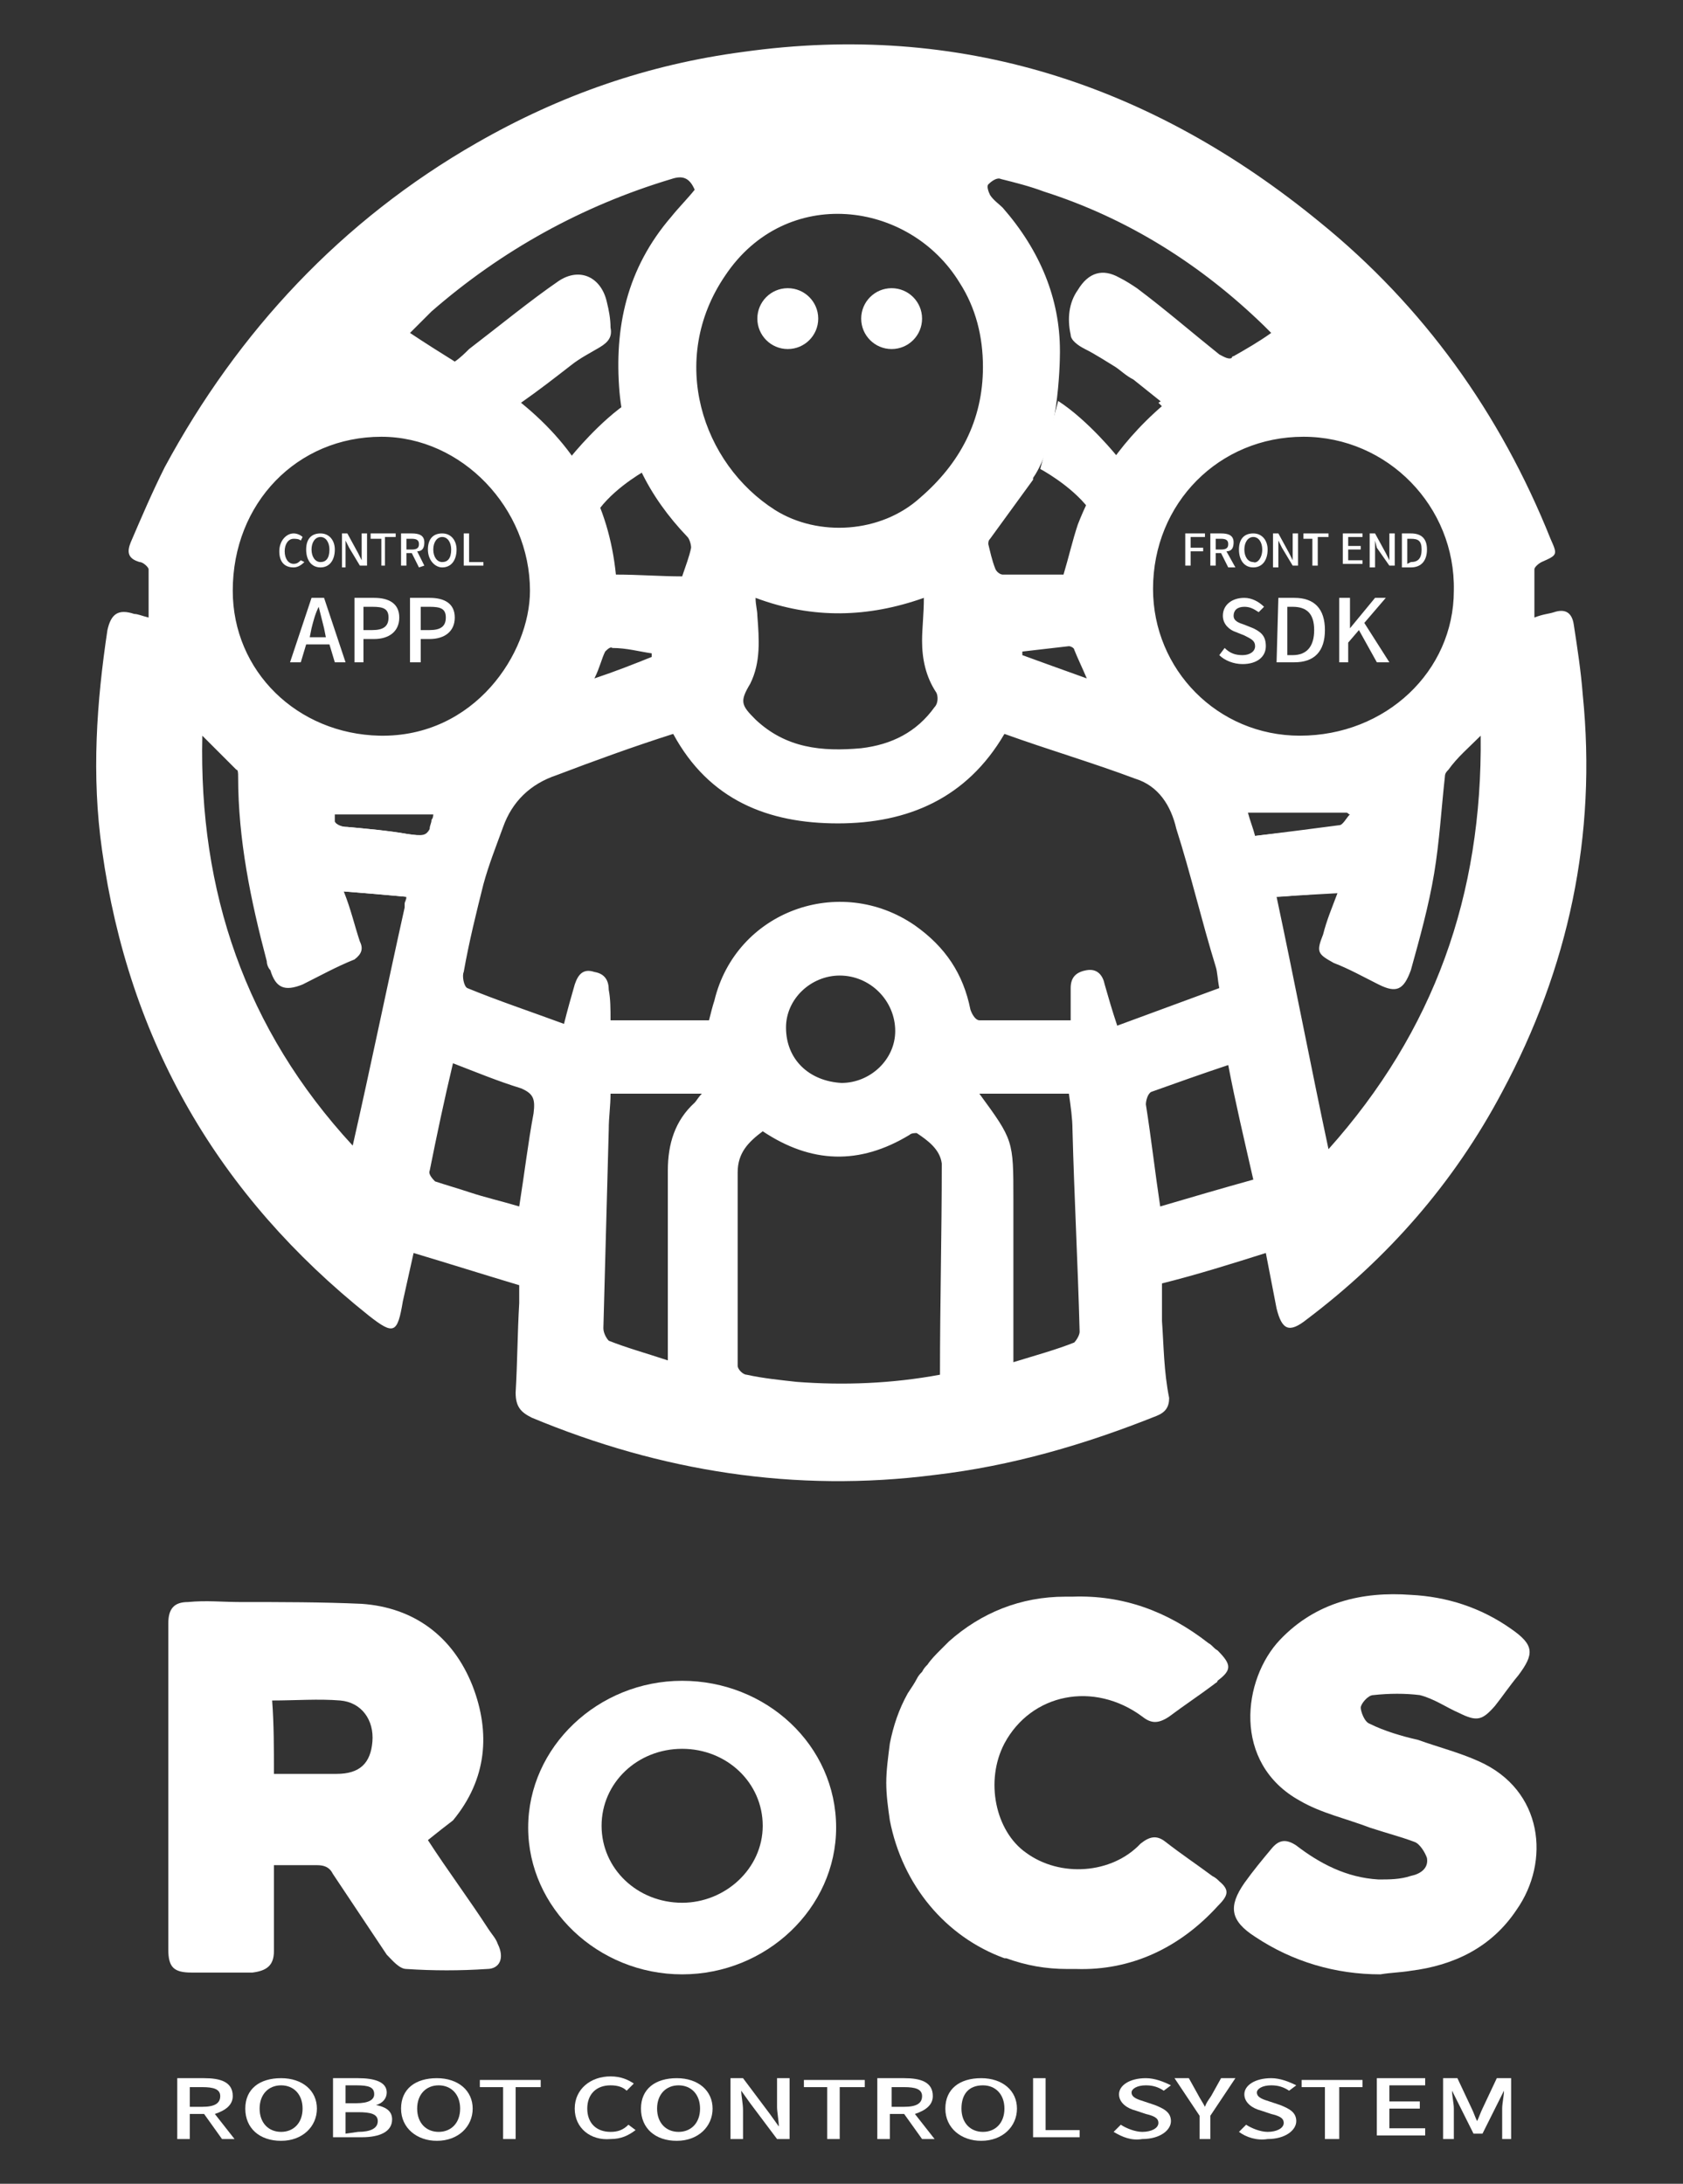 <svg width="94" height="122" xmlns="http://www.w3.org/2000/svg">
 <rect width="100%" height="100%" fill="#333333" stroke="none"/>
 <style type="text/css">.st0{fill:#fff;}
	.st1{fill:#fff;}
	.st2{fill:none;}</style>

 <g>
  <title>background</title>
  <rect fill="none" id="canvas_background" height="402" width="582" y="-1" x="-1"/>
 </g>
 <g>
  <title>Layer 1</title>
  <g id="图层_2_00000040548182129776856420000013977586835078360452_"/>
  <g id="svg_1">
   <g id="图层_1_00000103232212798426429640000006909906054486944915_">
    <g id="svg_2">
     <path id="svg_3" d="m58.1,26.2c0,0 1.7,0.9 2.7,2.2l1.6,-1.1c0,0 0,-0.8 0,-1.8c0,0 -1.6,-2 -3.3,-3.1l-1,3.8z" class="st0"/>
     <path id="svg_4" d="m36.2,26.2c0,0 -1.7,0.9 -2.7,2.2l-1.6,-1.1c0,0 0,-0.8 0,-1.8c0,0 1.6,-2 3.3,-3.1l1,3.8z" class="st0"/>
     <path id="svg_5" d="m68.1,19.8c-1.5,-1.2 -3,-2.5 -4.6,-3.7c-0.3,-0.2 -0.6,-0.4 -1,-0.6c-0.9,-0.5 -1.7,-0.3 -2.3,0.7c-0.5,0.7 -0.6,1.6 -0.4,2.5c0,0.3 0.4,0.6 0.8,0.8c0.6,0.3 1.2,0.7 1.7,1c0.3,0.2 0.6,0.5 1,0.7c0.5,0.4 1,0.8 1.5,1.2l0.2,0.2l1.7,-1.4c0.6,-0.4 1.3,-0.8 2.1,-1.2c-0.2,0.1 -0.5,-0.1 -0.7,-0.2zm-3.4,2.7l0.2,0.2c0.6,-0.5 1.1,-1 1.8,-1.4l-2,1.2zm23.7,16.3c-0.1,-1.3 -0.3,-2.6 -0.5,-3.9c-0.1,-0.7 -0.5,-0.9 -1.1,-0.7c-0.3,0.1 -0.6,0.1 -1.1,0.3c0,-1 0,-1.8 0,-2.7c0,-0.1 0.2,-0.3 0.4,-0.4c0.9,-0.4 0.9,-0.4 0.5,-1.3c-2.8,-7 -7.1,-13 -12.9,-17.7c-9.4,-7.7 -20.1,-11.2 -32.2,-9.5c-5.3,0.7 -10.2,2.4 -14.9,5.1c-7.5,4.3 -13.3,10.5 -17.4,18.1c-0.7,1.4 -1.3,2.8 -1.9,4.2c-0.2,0.5 -0.2,0.9 0.5,1.1c0.2,0 0.5,0.3 0.5,0.4c0,0.9 0,1.7 0,2.7c-0.4,-0.1 -0.6,-0.2 -0.8,-0.2c-0.9,-0.3 -1.3,0 -1.5,0.9c-0.6,4 -0.9,8.1 -0.3,12.3c1.5,10.7 6.5,19.3 14.9,26c1.4,1.1 1.6,1 1.9,-0.8c0.2,-0.9 0.4,-1.8 0.6,-2.7c2,0.6 3.9,1.2 5.9,1.8c0,0.3 0,0.6 0,1c-0.1,1.7 -0.1,3.3 -0.2,5c0,0.8 0.3,1.1 0.9,1.4c7.2,3 14.7,4.2 22.5,3.2c4.3,-0.5 8.4,-1.7 12.4,-3.3c0.5,-0.2 0.7,-0.5 0.7,-1c-0.3,-1.5 -0.3,-2.9 -0.4,-4.3c0,-0.7 0,-1.4 0,-2.1c2,-0.5 3.9,-1.1 5.8,-1.7c0.2,1 0.4,2.1 0.6,3.1c0.3,1.2 0.7,1.4 1.7,0.6c4.5,-3.4 8.2,-7.6 10.9,-12.7c3.7,-6.9 5.3,-14.3 4.5,-22.2zm-7.2,-5.8c0,4.5 -3.8,8.1 -8.6,8.1c-4.6,0 -8.2,-3.7 -8.2,-8.2c0,-4.8 3.7,-8.5 8.4,-8.5c4.7,0 8.5,3.9 8.4,8.6zm-26,-22.7c0.2,-0.2 0.5,-0.4 0.7,-0.3c0.8,0.2 1.6,0.4 2.4,0.7c4.7,1.5 8.8,4.1 12.3,7.5c0.1,0.1 0.2,0.2 0.4,0.4c-0.7,0.5 -1.4,0.9 -2.1,1.3c0,0 -0.1,0 -0.1,0.1c-0.2,0.1 -0.5,-0.1 -0.7,-0.2c-1.5,-1.2 -3,-2.5 -4.6,-3.7c-0.3,-0.2 -0.6,-0.4 -1,-0.6c-0.9,-0.5 -1.7,-0.3 -2.3,0.7c-0.5,0.7 -0.6,1.6 -0.4,2.5c0,0.3 0.4,0.6 0.8,0.8c0.6,0.3 1.2,0.7 1.7,1c0.3,0.2 0.6,0.5 1,0.7c0.5,0.4 1,0.8 1.5,1.2l0.2,0.2c-2.8,2.4 -4.1,4.9 -4.8,6.7c-0.3,0.9 -0.5,1.8 -0.8,2.8c-1.1,0 -2.3,0 -3.4,0c-0.1,0 -0.3,-0.1 -0.4,-0.3c-0.2,-0.5 -0.3,-1 -0.4,-1.4c0,-0.1 0,-0.2 0.1,-0.3c0.8,-1.1 1.6,-2.2 2.4,-3.3c0,0 0,0 0,-0.1c1.4,-2 1.5,-6.3 1.5,-7c0,-0.1 0,-0.1 0,-0.1c0,-2.9 -1.1,-5.6 -3.2,-8c-0.2,-0.2 -0.5,-0.4 -0.7,-0.7c-0.1,-0.2 -0.2,-0.5 -0.1,-0.6zm5.5,27.6c-1.4,-0.5 -2.5,-0.9 -3.6,-1.3l0,-0.2c0.9,-0.1 1.7,-0.2 2.6,-0.3c0.1,0 0.3,0.1 0.3,0.2c0.2,0.5 0.4,0.9 0.7,1.6zm-20.2,-22.5c3.4,-5.1 10.3,-4.2 13.1,0.4c0.9,1.4 1.3,3 1.3,4.7c0,3 -1.3,5.4 -3.5,7.3c-2.2,2 -5.7,2.2 -8.1,0.7c-4.1,-2.6 -6,-8.4 -2.8,-13.1zm1.8,19c0,-0.3 -0.1,-0.6 -0.1,-1c3.2,1.2 6.3,1.1 9.4,0c0,0.9 -0.1,1.7 -0.1,2.4c0,1 0.2,2 0.8,2.9c0.1,0.2 0.1,0.6 -0.1,0.8c-1,1.4 -2.4,2.1 -4.1,2.3c-2.2,0.2 -4.2,0 -5.9,-1.6c-0.8,-0.8 -0.9,-1 -0.3,-2c0.6,-1.2 0.5,-2.5 0.4,-3.8zm-18.2,-17c3.9,-3.4 8.4,-5.9 13.4,-7.4c0.6,-0.2 1,-0.1 1.3,0.6c-0.4,0.5 -0.9,1 -1.3,1.5c-2.5,2.9 -3.2,6.2 -2.9,9.8c0.3,3.2 1.6,5.8 3.8,8.1c0.1,0.1 0.2,0.4 0.2,0.6c-0.1,0.5 -0.3,1 -0.5,1.6c-1.2,0 -2.4,-0.1 -3.7,-0.1c-0.4,-3.9 -2.1,-7 -5.3,-9.6c1,-0.7 1.9,-1.4 2.8,-2.1c0.5,-0.4 1.1,-0.7 1.6,-1c0.5,-0.3 0.7,-0.6 0.6,-1.1c0,-0.5 -0.1,-1 -0.2,-1.4c-0.3,-1.4 -1.5,-2 -2.7,-1.2c-1.6,1.1 -3.3,2.5 -5,3.8c-0.2,0.2 -0.5,0.5 -0.8,0.7c-0.8,-0.5 -1.6,-1 -2.5,-1.6c0.4,-0.4 0.8,-0.8 1.2,-1.2zm12.3,19.1c0,0.1 0,0.1 0,0.2c-1,0.4 -2,0.8 -3.2,1.2c0.3,-0.6 0.4,-1.1 0.6,-1.5c0.1,-0.1 0.3,-0.3 0.4,-0.2c0.8,0 1.5,0.2 2.2,0.3zm-15.1,-12.1c4.5,0 8.3,4 8.3,8.6c0,3.5 -3.1,8.2 -8.4,8.1c-4.6,-0.1 -8.2,-3.6 -8.2,-8.1c0,-4.9 3.6,-8.6 8.3,-8.6zm1.3,26.1c0,0.1 0,0.1 0,0.2c-1,4.5 -1.9,8.9 -2.9,13.3c-6,-6.5 -8.6,-14.2 -8.4,-22.9c0.7,0.7 1.3,1.3 1.9,1.9c0.1,0 0.1,0.2 0.1,0.4c0,3.5 0.7,6.9 1.6,10.3c0,0.2 0.1,0.4 0.2,0.5c0.3,1 0.8,1.2 1.8,0.8c1,-0.5 1.9,-1 2.9,-1.4c0.4,-0.3 0.5,-0.6 0.3,-1c-0.3,-0.9 -0.5,-1.8 -0.9,-2.8c1.3,0.1 2.4,0.2 3.5,0.3c0,0.2 -0.1,0.3 -0.1,0.4zm0.2,-3.9c-1.2,-0.2 -2.3,-0.3 -3.4,-0.4c-0.4,0 -0.6,-0.1 -0.7,-0.3c0,-0.1 0,-0.2 0,-0.4l5.5,0c0,0 0,0.2 -0.1,0.3c0,0.2 -0.1,0.3 -0.1,0.5c-0.2,0.5 -0.4,0.4 -1.2,0.3zm7,15.6c-0.3,1.6 -0.5,3.3 -0.8,5.2c-1,-0.3 -1.9,-0.5 -2.8,-0.8c-0.6,-0.2 -1.3,-0.4 -1.9,-0.6c-0.1,-0.1 -0.4,-0.4 -0.3,-0.6c0.4,-2 0.8,-3.9 1.3,-6c1.3,0.5 2.5,1 3.8,1.4c0.7,0.3 0.8,0.6 0.7,1.4zm9,-0.6c-1.1,1 -1.5,2.3 -1.5,3.8c0,3.2 0,6.4 0,9.6l0,1c-1.2,-0.4 -2.3,-0.7 -3.3,-1.1c-0.1,-0.1 -0.3,-0.4 -0.3,-0.7c0.1,-3.7 0.2,-7.4 0.3,-11.1c0,-0.7 0.1,-1.3 0.1,-2l5.1,0c-0.2,0.2 -0.3,0.4 -0.4,0.5zm13.7,15.2c-2.7,0.5 -5.4,0.6 -8,0.4c-0.9,-0.1 -1.9,-0.2 -2.8,-0.4c-0.2,0 -0.5,-0.3 -0.5,-0.5c0,-3.6 0,-7.2 0,-10.8c0,-1.1 0.6,-1.7 1.4,-2.3c2.7,1.8 5.4,1.9 8.2,0.2c0.1,-0.1 0.3,-0.1 0.4,-0.1c0.6,0.4 1.3,0.9 1.4,1.7c0,4 -0.1,7.8 -0.1,11.8zm-8.6,-19.4c0,-1.6 1.4,-2.9 3,-2.9c1.7,0 3.1,1.4 3.1,3.1c0,1.6 -1.4,2.9 -3,2.9c-1.8,-0.1 -3.1,-1.3 -3.1,-3.1zm16.1,17.6c-1,0.4 -2.1,0.7 -3.4,1.1l0,-3.3c0,-1.9 0,-3.8 0,-5.8c0,-3.3 0,-3.3 -1.9,-5.9l5,0c0.1,0.7 0.2,1.4 0.2,2c0.1,3.8 0.3,7.5 0.4,11.3c0,0.2 -0.2,0.5 -0.3,0.6zm1.7,-20c-0.1,-0.5 -0.4,-0.9 -1,-0.8s-0.9,0.4 -0.9,1l0,1.8c-1.8,0 -3.5,0 -5.1,0c-0.2,0 -0.4,-0.3 -0.5,-0.6c-0.4,-2 -1.4,-3.5 -3.1,-4.7c-4.2,-2.9 -10,-0.8 -11.2,4.2c-0.1,0.3 -0.2,0.7 -0.3,1.1l-5.5,0c0,-0.6 0,-1.2 -0.1,-1.7c0,-0.5 -0.2,-0.9 -0.8,-1c-0.6,-0.2 -0.9,0.1 -1.1,0.7c-0.2,0.7 -0.4,1.4 -0.6,2.2c-1.9,-0.7 -3.7,-1.3 -5.4,-2c-0.2,-0.1 -0.3,-0.7 -0.2,-0.9c0.3,-1.7 0.7,-3.3 1.1,-4.9c0.3,-1.1 0.7,-2.1 1.1,-3.2c0.5,-1.4 1.5,-2.4 3,-2.9c2.1,-0.8 4.3,-1.6 6.5,-2.3c2,3.7 5.3,5 9.2,5s7.2,-1.4 9.3,-5c2.5,0.9 4.9,1.6 7.3,2.5c1.3,0.4 2,1.5 2.3,2.8c0.8,2.5 1.4,5.1 2.2,7.7c0.1,0.3 0.1,0.7 0.2,1.2c-1.9,0.7 -3.8,1.4 -5.7,2.1c-0.3,-0.9 -0.5,-1.6 -0.7,-2.3zm3.1,12.4c-0.3,-2 -0.5,-3.8 -0.8,-5.7c0,-0.2 0.1,-0.6 0.3,-0.7c1.4,-0.5 2.8,-1 4.3,-1.5c0.4,2.1 0.9,4.2 1.4,6.4c-1.8,0.5 -3.5,1 -5.2,1.5zm4.9,-22l5.5,0c0.1,0 0.1,0.1 0.2,0.1c-0.2,0.2 -0.4,0.6 -0.6,0.6c-1.5,0.2 -3.1,0.4 -4.7,0.6c-0.1,-0.4 -0.3,-0.9 -0.4,-1.3zm4.5,18.8c-1,-4.7 -1.9,-9.4 -2.9,-14.1c0.5,0 1,-0.1 1.6,-0.1l1.8,-0.1c-0.3,0.8 -0.6,1.5 -0.8,2.3c-0.4,1 -0.3,1.1 0.6,1.6c0.8,0.3 1.7,0.8 2.5,1.2c1,0.5 1.4,0.3 1.8,-0.8c0.5,-1.8 1,-3.6 1.3,-5.4c0.3,-1.8 0.4,-3.6 0.6,-5.4c0,-0.2 0.1,-0.3 0.2,-0.4c0.5,-0.7 1.1,-1.2 1.8,-1.9c0.1,8.9 -2.6,16.5 -8.5,23.1zm-6.1,-44.4c-1.5,-1.2 -3,-2.5 -4.6,-3.7c-0.3,-0.2 -0.6,-0.4 -1,-0.6c-0.9,-0.5 -1.7,-0.3 -2.3,0.7c-0.5,0.7 -0.6,1.6 -0.4,2.5c0,0.3 0.4,0.6 0.8,0.8c0.6,0.3 1.2,0.7 1.7,1c0.3,0.2 0.6,0.5 1,0.7c0.5,0.4 1,0.8 1.5,1.2l1.9,-1.2c0.6,-0.4 1.3,-0.8 2.1,-1.2c-0.2,0.1 -0.5,-0.1 -0.7,-0.2z" class="st1"/>
     <circle id="svg_6" r="1.7" cy="17.8" cx="44" class="st1"/>
     <circle id="svg_7" r="1.7" cy="17.8" cx="49.8" class="st1"/>
     <path id="svg_8" d="m23.9,102.8c1.1,1.7 2.3,3.3 3.4,5c0.2,0.3 0.4,0.5 0.5,0.8c0.4,0.8 0.1,1.4 -0.6,1.4c-1.5,0.1 -3,0.1 -4.5,0c-0.4,0 -0.8,-0.5 -1.1,-0.8c-1,-1.5 -2,-3 -3,-4.5c-0.2,-0.4 -0.5,-0.5 -0.9,-0.5c-0.8,0 -1.5,0 -2.4,0c0,0.6 0,1.1 0,1.7c0,1 0,2.1 0,3.1c0,0.8 -0.4,1.1 -1.2,1.2c-1.2,0 -2.3,0 -3.4,0c-1,0 -1.3,-0.3 -1.3,-1.3c0,-6.1 0,-12.1 0,-18.2c0,-0.8 0.3,-1.2 1.1,-1.2c1,-0.1 2,0 2.9,0c2.3,0 4.6,0 6.8,0.1c2.9,0.2 5.1,1.8 6.2,4.6c1,2.6 0.8,5.2 -1.1,7.5c-0.4,0.3 -0.9,0.7 -1.4,1.1zm-8.6,-3.7c0.2,0 0.3,0 0.4,0c1.1,0 2.1,0 3.1,0c1.3,0 1.9,-0.6 2,-1.8c0.1,-1.2 -0.6,-2.2 -1.8,-2.3c-1.2,-0.1 -2.5,0 -3.8,0c0.1,1.3 0.1,2.7 0.1,4.1z" class="st1"/>
     <path id="svg_9" d="m77.1,110.3c-2.5,0 -4.9,-0.7 -7,-2.1c-1.4,-0.9 -1.5,-1.7 -0.6,-3c0.5,-0.7 1,-1.3 1.5,-1.9c0.4,-0.5 0.8,-0.6 1.4,-0.2c1.3,1 2.8,1.8 4.6,1.9c0.6,0 1.2,0 1.8,-0.2c0.5,-0.1 1,-0.4 0.9,-1c-0.1,-0.3 -0.4,-0.8 -0.7,-0.9c-0.8,-0.3 -1.6,-0.5 -2.5,-0.8c-1.3,-0.5 -2.7,-0.8 -3.9,-1.5c-3.8,-2.1 -3.2,-6.8 -1.1,-9c2,-2.1 4.6,-2.7 7.3,-2.5c2,0.1 3.9,0.7 5.6,1.9c1.3,0.9 1.3,1.4 0.4,2.6c-0.5,0.6 -0.9,1.2 -1.3,1.7c-0.7,0.8 -1,0.9 -2,0.4c-0.7,-0.3 -1.4,-0.8 -2.2,-1c-0.8,-0.1 -1.7,-0.1 -2.6,0c-0.3,0 -0.7,0.5 -0.7,0.7s0.2,0.8 0.5,0.9c0.8,0.4 1.8,0.7 2.7,0.9c1.1,0.4 2.3,0.7 3.4,1.2c3.6,1.6 4,5.6 2.1,8.3c-1.4,2.1 -3.5,3.1 -5.9,3.4c-0.6,0.1 -1.1,0.1 -1.7,0.2z" class="st1"/>
     <g id="svg_10">
      <path id="svg_11" d="m12.4,119.5l-1,-1.4l-0.8,0l0,1.4l-0.7,0l0,-3.4l1.5,0c0.9,0 1.6,0.2 1.6,1c0,0.5 -0.4,0.8 -1,1l1.1,1.4c0.1,0 -0.7,0 -0.7,0zm-1.8,-1.8l0.7,0c0.7,0 1,-0.2 1,-0.6s-0.4,-0.5 -1,-0.5l-0.7,0l0,1.1z" class="st1"/>
      <path id="svg_12" d="m13.7,117.8c0,-1.1 0.8,-1.7 2,-1.7s2,0.7 2,1.7c0,1 -0.8,1.8 -2,1.8s-2,-0.7 -2,-1.8zm3.2,0c0,-0.8 -0.5,-1.3 -1.2,-1.3c-0.7,0 -1.2,0.5 -1.2,1.3c0,0.8 0.5,1.3 1.2,1.3c0.7,0 1.2,-0.5 1.2,-1.3z" class="st1"/>
      <path id="svg_13" d="m18.6,116.1l1.4,0c0.9,0 1.6,0.2 1.6,0.8c0,0.3 -0.2,0.6 -0.6,0.7l0,0c0.5,0.1 0.9,0.3 0.9,0.8c0,0.7 -0.7,1 -1.7,1l-1.6,0l0,-3.3zm1.3,1.4c0.7,0 1,-0.2 1,-0.5c0,-0.4 -0.3,-0.5 -1,-0.5l-0.6,0l0,1l0.6,0zm0.1,1.6c0.7,0 1.1,-0.2 1.1,-0.6s-0.4,-0.5 -1.1,-0.5l-0.7,0l0,1.2l0.7,-0.1l0,0z" class="st1"/>
      <path id="svg_14" d="m22.4,117.8c0,-1.1 0.8,-1.7 2,-1.7c1.2,0 2,0.7 2,1.7c0,1 -0.8,1.8 -2,1.8c-1.1,0 -2,-0.7 -2,-1.8zm3.3,0c0,-0.8 -0.5,-1.3 -1.2,-1.3s-1.2,0.5 -1.2,1.3c0,0.8 0.5,1.3 1.2,1.3s1.2,-0.5 1.2,-1.3z" class="st1"/>
      <path id="svg_15" d="m28.1,116.6l-1.3,0l0,-0.4l3.4,0l0,0.4l-1.4,0l0,2.9l-0.7,0l0,-2.9z" class="st1"/>
      <path id="svg_16" d="m32.1,117.8c0,-1.1 0.9,-1.8 2,-1.8c0.6,0 1,0.2 1.3,0.4l-0.4,0.4c-0.2,-0.2 -0.5,-0.3 -0.9,-0.3c-0.8,0 -1.3,0.5 -1.3,1.3c0,0.8 0.5,1.3 1.3,1.3c0.4,0 0.7,-0.1 1,-0.4l0.4,0.3c-0.4,0.3 -0.8,0.5 -1.4,0.5c-1.1,0.1 -2,-0.6 -2,-1.7z" class="st1"/>
      <path id="svg_17" d="m35.8,117.8c0,-1.1 0.8,-1.7 2,-1.7c1.2,0 2,0.7 2,1.7c0,1 -0.8,1.8 -2,1.8c-1.2,0 -2,-0.7 -2,-1.8zm3.3,0c0,-0.8 -0.5,-1.3 -1.2,-1.3c-0.7,0 -1.2,0.5 -1.2,1.3c0,0.8 0.5,1.3 1.2,1.3c0.7,0 1.2,-0.5 1.2,-1.3z" class="st1"/>
      <path id="svg_18" d="m40.8,116.1l0.7,0l1.5,2l0.5,0.7l0,0c0,-0.3 -0.1,-0.8 -0.1,-1.1l0,-1.6l0.7,0l0,3.4l-0.7,0l-1.5,-2l-0.5,-0.7l0,0c0,0.3 0.1,0.7 0.1,1.1l0,1.6l-0.7,0l0,-3.4l0,0z" class="st1"/>
      <path id="svg_19" d="m46.2,116.6l-1.3,0l0,-0.4l3.4,0l0,0.4l-1.4,0l0,2.9l-0.7,0l0,-2.9z" class="st1"/>
      <path id="svg_20" d="m51.5,119.5l-1,-1.4l-0.8,0l0,1.4l-0.7,0l0,-3.4l1.5,0c0.9,0 1.6,0.2 1.6,1c0,0.5 -0.4,0.8 -1,1l1.1,1.4c0.1,0 -0.7,0 -0.7,0zm-1.7,-1.8l0.7,0c0.7,0 1,-0.2 1,-0.6s-0.4,-0.5 -1,-0.5l-0.7,0l0,1.1z" class="st1"/>
      <path id="svg_21" d="m52.8,117.8c0,-1.1 0.8,-1.7 2,-1.7c1.2,0 2,0.7 2,1.7c0,1 -0.8,1.8 -2,1.8c-1.1,0 -2,-0.7 -2,-1.8zm3.3,0c0,-0.8 -0.5,-1.3 -1.2,-1.3c-0.8,0 -1.2,0.5 -1.2,1.3c0,0.8 0.5,1.3 1.2,1.3s1.2,-0.5 1.2,-1.3z" class="st1"/>
      <path id="svg_22" d="m57.7,116.1l0.7,0l0,2.9l1.9,0l0,0.4l-2.6,0l0,-3.3z" class="st1"/>
      <path id="svg_23" d="m62.2,119.1l0.4,-0.4c0.3,0.2 0.8,0.4 1.2,0.4c0.5,0 0.9,-0.2 0.9,-0.5c0,-0.3 -0.3,-0.4 -0.7,-0.5l-0.6,-0.2c-0.4,-0.1 -0.9,-0.4 -0.9,-0.9s0.6,-0.9 1.5,-0.9c0.5,0 1,0.2 1.4,0.4l-0.4,0.3c-0.3,-0.2 -0.6,-0.3 -1,-0.3c-0.5,0 -0.8,0.2 -0.8,0.4c0,0.3 0.4,0.4 0.7,0.5l0.6,0.2c0.5,0.2 0.9,0.4 0.9,0.9c0,0.5 -0.6,1 -1.6,1c-0.6,0.1 -1.1,-0.1 -1.6,-0.4z" class="st1"/>
      <path id="svg_24" d="m67,118.2l-1.4,-2.1l0.8,0l0.5,0.9c0.1,0.2 0.3,0.5 0.4,0.7l0,0c0.1,-0.3 0.3,-0.5 0.4,-0.7l0.5,-0.9l0.8,0l-1.4,2.1l0,1.3l-0.6,0l0,-1.3z" class="st1"/>
      <path id="svg_25" d="m69.2,119.1l0.4,-0.4c0.3,0.2 0.8,0.4 1.2,0.4c0.5,0 0.9,-0.2 0.9,-0.5c0,-0.3 -0.3,-0.4 -0.7,-0.5l-0.6,-0.2c-0.4,-0.1 -0.9,-0.4 -0.9,-0.9c0,-0.5 0.6,-0.9 1.5,-0.9c0.5,0 1,0.2 1.4,0.4l-0.4,0.3c-0.3,-0.2 -0.6,-0.3 -1,-0.3c-0.5,0 -0.8,0.2 -0.8,0.4c0,0.3 0.4,0.4 0.7,0.5l0.6,0.2c0.5,0.2 0.9,0.4 0.9,0.9c0,0.5 -0.6,1 -1.6,1c-0.6,0.1 -1.2,-0.1 -1.6,-0.4z" class="st1"/>
      <path id="svg_26" d="m74,116.6l-1.3,0l0,-0.4l3.4,0l0,0.4l-1.3,0l0,2.9l-0.8,0l0,-2.9z" class="st1"/>
      <path id="svg_27" d="m76.9,116.1l2.7,0l0,0.4l-2,0l0,0.9l1.7,0l0,0.4l-1.7,0l0,1.1l2,0l0,0.4l-2.7,0l0,-3.2z" class="st1"/>
      <path id="svg_28" d="m80.6,116.1l0.8,0l0.8,1.7c0.1,0.2 0.2,0.5 0.3,0.7l0,0c0.1,-0.2 0.2,-0.5 0.3,-0.7l0.8,-1.7l0.8,0l0,3.4l-0.5,0l0,-1.7c0,-0.3 0.1,-0.7 0.1,-1l0,0l-0.4,0.8l-0.8,1.6l-0.5,0l-0.8,-1.6l-0.4,-0.8l0,0c0,0.3 0.1,0.7 0.1,1l0,1.7l-0.6,0l0,-3.4z" class="st1"/>
     </g>
     <path id="svg_29" d="m69.1,19.8l-2.4,1.5c0.6,-0.5 1.3,-0.9 2.1,-1.3c0,0 0.1,0 0.1,-0.1c0.1,0 0.2,-0.1 0.2,-0.1z" class="st1"/>
     <path id="svg_30" d="m22.6,50.5c0,-0.1 0.1,-0.3 0.1,-0.4c-1.1,-0.1 -2.2,-0.2 -3.5,-0.3c0,0 -0.5,-2.8 -0.6,-4c0.1,0.2 0.4,0.4 0.8,0.4c1.1,0.1 2.3,0.2 3.4,0.4c0.8,0.1 1,0.1 1.2,-0.3c0,-0.1 -1.1,3.1 -1.4,4.2z" class="st0"/>
     <path id="svg_31" d="m75.4,45.5c-0.1,2.1 -0.7,4.3 -0.7,4.3l-1.8,0.2l-1.6,0.1c-0.3,-1.3 -1.2,-3.4 -1.2,-3.4c1.6,-0.2 3.2,-0.3 4.7,-0.5c0.2,-0.1 0.4,-0.5 0.6,-0.7z" class="st0"/>
     <g id="svg_32">
      <path id="svg_33" d="m66.2,29.8l1.1,0l0,0.2l-0.8,0l0,0.6l0.7,0l0,0.2l-0.7,0l0,0.8l-0.3,0c0,0 0,-1.8 0,-1.8z" class="st1"/>
      <path id="svg_34" d="m68.6,31.7l-0.4,-0.8l-0.3,0l0,0.7l-0.3,0l0,-1.8l0.6,0c0.4,0 0.7,0.1 0.7,0.5c0,0.3 -0.1,0.5 -0.4,0.5l0.5,0.9l-0.4,0l0,0zm-0.7,-1l0.3,0c0.3,0 0.4,-0.1 0.4,-0.3c0,-0.2 -0.1,-0.3 -0.4,-0.3l-0.3,0l0,0.6z" class="st1"/>
      <path id="svg_35" d="m69.2,30.7c0,-0.6 0.3,-0.9 0.8,-0.9c0.5,0 0.8,0.4 0.8,0.9c0,0.6 -0.3,1 -0.8,1c-0.5,0 -0.8,-0.4 -0.8,-1zm1.3,0c0,-0.4 -0.2,-0.7 -0.5,-0.7s-0.5,0.3 -0.5,0.7s0.2,0.7 0.5,0.7c0.2,0.1 0.5,-0.2 0.5,-0.7z" class="st1"/>
      <path id="svg_36" d="m71.1,29.8l0.3,0l0.6,1.1l0.2,0.4l0,0c0,-0.2 0,-0.4 0,-0.6l0,-0.9l0.3,0l0,1.8l-0.3,0l-0.6,-1l-0.2,-0.4l0,0c0,0.2 0,0.4 0,0.6l0,0.9l-0.3,0l0,-1.9z" class="st1"/>
      <path id="svg_37" d="m73.3,30.1l-0.5,0l0,-0.3l1.4,0l0,0.2l-0.6,0l0,1.6l-0.3,0l0,-1.5z" class="st1"/>
      <path id="svg_38" d="m75,29.8l1.1,0l0,0.2l-0.8,0l0,0.5l0.7,0l0,0.2l-0.7,0l0,0.6l0.8,0l0,0.2l-1.1,0c0,0.2 0,-1.7 0,-1.7z" class="st1"/>
      <path id="svg_39" d="m76.5,29.8l0.3,0l0.6,1.1l0.2,0.4l0,0c0,-0.2 0,-0.4 0,-0.6l0,-0.9l0.3,0l0,1.8l-0.3,0l-0.7,-1l-0.1,-0.4l0,0c0,0.2 0,0.4 0,0.6l0,0.9l-0.3,0l0,-1.9l0,0z" class="st1"/>
      <path id="svg_40" d="m78.3,29.8l0.5,0c0.6,0 0.9,0.3 0.9,0.9c0,0.6 -0.3,1 -0.9,1l-0.5,0l0,-1.9l0,0zm0.5,1.6c0.4,0 0.6,-0.2 0.6,-0.7s-0.2,-0.6 -0.6,-0.6l-0.2,0l0,1.4l0.2,-0.1l0,0z" class="st1"/>
     </g>
     <g id="svg_41">
      <path id="svg_42" d="m68.1,36.6l0.3,-0.4c0.3,0.3 0.6,0.4 1,0.4s0.7,-0.2 0.7,-0.5s-0.2,-0.4 -0.6,-0.6l-0.5,-0.2c-0.3,-0.1 -0.7,-0.4 -0.7,-0.9c0,-0.6 0.5,-1 1.2,-1c0.4,0 0.8,0.2 1.1,0.5l-0.3,0.3c-0.3,-0.2 -0.5,-0.3 -0.8,-0.3c-0.4,0 -0.6,0.2 -0.6,0.5s0.3,0.4 0.6,0.5l0.5,0.2c0.4,0.2 0.7,0.4 0.7,1c0,0.6 -0.5,1 -1.3,1c-0.5,0 -1,-0.2 -1.3,-0.5z" class="st1"/>
      <path id="svg_43" d="m71.4,33.4l0.9,0c1.1,0 1.7,0.6 1.7,1.8s-0.6,1.8 -1.7,1.8l-1,0l0.1,-3.6l0,0zm0.8,3.2c0.8,0 1.2,-0.5 1.2,-1.4c0,-0.9 -0.4,-1.3 -1.2,-1.3l-0.3,0l0,2.7c0,0 0.3,0 0.3,0z" class="st1"/>
      <path id="svg_44" d="m74.8,33.4l0.6,0l0,1.7l0,0l1.4,-1.7l0.6,0l-1.2,1.4l1.4,2.2l-0.7,0l-1,-1.8l-0.6,0.7l0,1.1l-0.5,0l0,-3.6l0,0z" class="st1"/>
     </g>
     <g id="svg_45">
      <path id="svg_46" d="m15.6,30.8c0,-0.6 0.4,-1 0.8,-1c0.2,0 0.4,0.1 0.5,0.2l-0.1,0.2c-0.1,-0.1 -0.3,-0.1 -0.4,-0.1c-0.3,0 -0.5,0.3 -0.5,0.7s0.2,0.7 0.5,0.7c0.2,0 0.3,-0.1 0.4,-0.2l0.2,0.1c-0.2,0.2 -0.4,0.3 -0.6,0.3c-0.5,0 -0.8,-0.3 -0.8,-0.9z" class="st1"/>
      <path id="svg_47" d="m17.1,30.7c0,-0.6 0.3,-0.9 0.8,-0.9s0.8,0.4 0.8,0.9c0,0.6 -0.3,1 -0.8,1c-0.5,0 -0.8,-0.4 -0.8,-1zm1.3,0c0,-0.4 -0.2,-0.7 -0.5,-0.7s-0.5,0.3 -0.5,0.7s0.2,0.7 0.5,0.7c0.3,0 0.5,-0.2 0.5,-0.7z" class="st1"/>
      <path id="svg_48" d="m19.1,29.8l0.3,0l0.6,1.1l0.2,0.4l0,0c0,-0.2 0,-0.4 0,-0.6l0,-0.9l0.3,0l0,1.8l-0.4,0l-0.6,-1l-0.2,-0.4l0,0c0,0.2 0,0.4 0,0.6l0,0.9l-0.2,0l0,-1.9l0,0z" class="st1"/>
      <path id="svg_49" d="m21.3,30.1l-0.6,0l0,-0.3l1.4,0l0,0.2l-0.6,0l0,1.6l-0.2,0c0,0.1 0,-1.5 0,-1.5z" class="st1"/>
      <path id="svg_50" d="m23.4,31.7l-0.4,-0.8l-0.3,0l0,0.7l-0.3,0l0,-1.8l0.6,0c0.4,0 0.7,0.1 0.7,0.5c0,0.3 -0.1,0.5 -0.4,0.5l0.4,0.8l-0.3,0.1l0,0zm-0.7,-1l0.3,0c0.3,0 0.4,-0.1 0.4,-0.3c0,-0.2 -0.1,-0.3 -0.4,-0.3l-0.3,0l0,0.6z" class="st1"/>
      <path id="svg_51" d="m23.9,30.7c0,-0.6 0.3,-0.9 0.8,-0.9c0.5,0 0.8,0.4 0.8,0.9c0,0.6 -0.3,1 -0.8,1c-0.4,0 -0.8,-0.4 -0.8,-1zm1.3,0c0,-0.4 -0.2,-0.7 -0.5,-0.7c-0.3,0 -0.5,0.3 -0.5,0.7s0.2,0.7 0.5,0.7c0.3,0 0.5,-0.2 0.5,-0.7z" class="st1"/>
      <path id="svg_52" d="m25.9,29.8l0.3,0l0,1.6l0.8,0l0,0.2l-1.1,0c0,0.1 0,-1.8 0,-1.8z" class="st1"/>
     </g>
     <g id="svg_53">
      <path id="svg_54" d="m18.4,36l-1.3,0l-0.3,1l-0.6,0l1.2,-3.6l0.7,0l1.2,3.6l-0.6,0l-0.3,-1zm-0.2,-0.4l-0.1,-0.5c-0.1,-0.4 -0.2,-0.8 -0.3,-1.2l0,0c-0.2,0.4 -0.3,0.8 -0.4,1.2l-0.1,0.5l0.9,0z" class="st1"/>
      <path id="svg_55" d="m19.8,33.4l1.1,0c0.8,0 1.4,0.3 1.4,1.1s-0.6,1.2 -1.4,1.2l-0.6,0l0,1.3l-0.5,0l0,-3.6l0,0zm1,1.8c0.6,0 0.9,-0.2 0.9,-0.7c0,-0.5 -0.3,-0.6 -0.9,-0.6l-0.5,0l0,1.3l0.5,0z" class="st1"/>
      <path id="svg_56" d="m22.9,33.4l1.1,0c0.8,0 1.4,0.3 1.4,1.1s-0.6,1.2 -1.4,1.2l-0.5,0l0,1.3l-0.6,0l0,-3.6l0,0zm1.1,1.8c0.6,0 0.9,-0.2 0.9,-0.7c0,-0.5 -0.3,-0.6 -0.9,-0.6l-0.5,0l0,1.3l0.5,0z" class="st1"/>
     </g>
     <path id="svg_57" d="m68.1,105.1c-0.1,-0.1 -0.2,-0.2 -0.4,-0.3c-0.8,-0.6 -1.7,-1.2 -2.6,-1.9c-0.5,-0.4 -0.9,-0.3 -1.4,0.1c-1.6,1.7 -4.5,1.9 -6.4,0.5c-1.7,-1.2 -2.3,-4 -1.2,-6.1c1.5,-2.8 5,-3.5 7.7,-1.5c0.5,0.4 0.9,0.4 1.5,0c0.8,-0.6 1.7,-1.2 2.5,-1.8c0.1,-0.1 0.2,-0.1 0.2,-0.2c0.8,-0.6 0.8,-0.9 0,-1.7c-0.2,-0.1 -0.3,-0.3 -0.5,-0.4c-2.3,-1.8 -4.8,-2.7 -7.6,-2.6c-0.1,0 -0.2,0 -0.4,0c-2.5,0 -4.7,0.9 -6.5,2.5c-0.1,0.1 -0.3,0.3 -0.5,0.5c-0.2,0.2 -0.5,0.5 -0.7,0.8c-0.1,0.1 -0.2,0.2 -0.3,0.4c-0.1,0.1 -0.2,0.2 -0.3,0.4c-0.1,0.2 -0.3,0.5 -0.5,0.8c-0.5,0.9 -0.8,1.8 -1,2.8c-0.1,0.8 -0.2,1.5 -0.2,2.2s0.1,1.4 0.2,2.1c0.7,3.6 3.1,6.5 6.4,7.7l0.1,0c1.1,0.4 2.2,0.6 3.4,0.6l0,0c0.2,0 0.3,0 0.5,0c3.1,0.1 5.8,-1.2 7.9,-3.5c0.6,-0.6 0.7,-0.9 0.1,-1.4z" class="st1"/>
     <path id="svg_58" d="m38.1,93.9c-4.7,0 -8.6,3.7 -8.6,8.2s3.9,8.2 8.6,8.2c4.7,0 8.6,-3.7 8.6,-8.2c0,-4.6 -3.9,-8.2 -8.6,-8.2zm0,12.4c-2.5,0 -4.5,-1.9 -4.5,-4.3c0,-2.4 2,-4.3 4.5,-4.3s4.5,1.9 4.5,4.3c0,2.4 -2.1,4.3 -4.5,4.3z" class="st1"/>
    </g>
   </g>
   <rect id="svg_59" height="122" width="94" class="st2"/>
  </g>
 </g>
</svg>